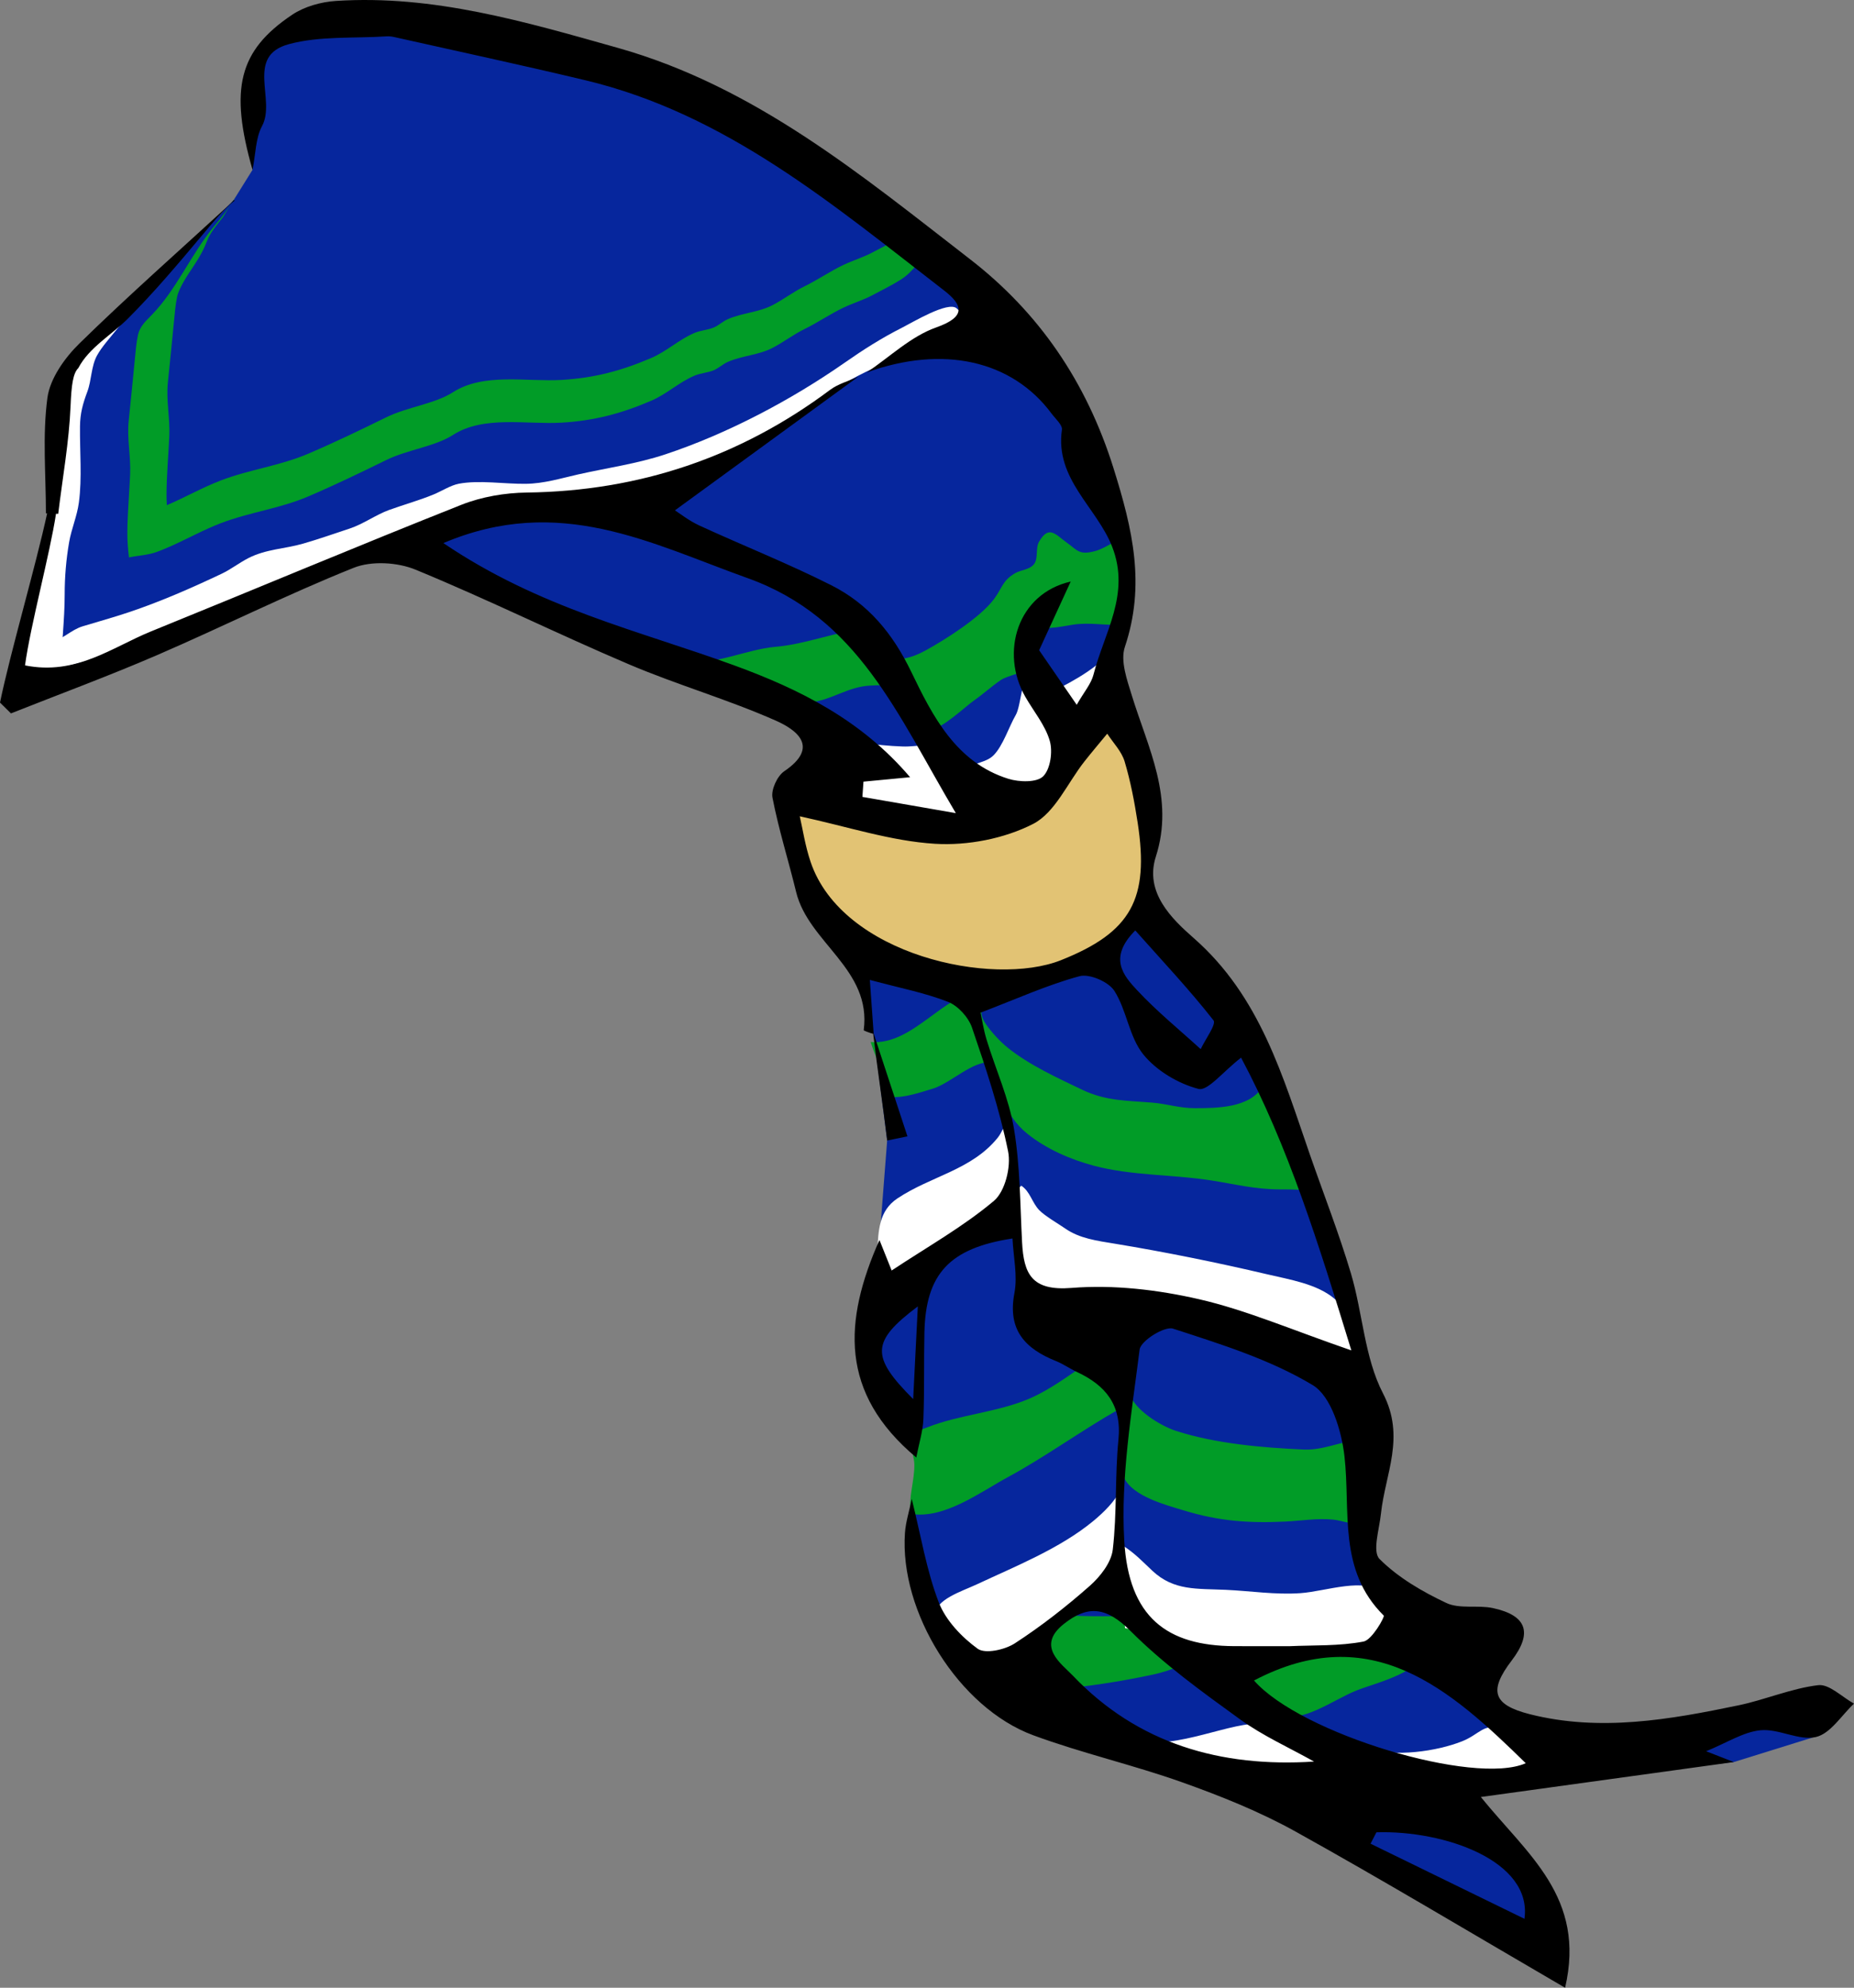 <?xml version="1.0" encoding="UTF-8" standalone="no"?>
<!-- Generator: Adobe Illustrator 16.0.0, SVG Export Plug-In . SVG Version: 6.00 Build 0)  -->

<svg
   xmlns:dc="http://purl.org/dc/elements/1.1/"
   xmlns:cc="http://creativecommons.org/ns#"
   xmlns:rdf="http://www.w3.org/1999/02/22-rdf-syntax-ns#"
   xmlns:svg="http://www.w3.org/2000/svg"
   xmlns="http://www.w3.org/2000/svg"
   xmlns:sodipodi="http://sodipodi.sourceforge.net/DTD/sodipodi-0.dtd"
   xmlns:inkscape="http://www.inkscape.org/namespaces/inkscape"
   version="1.1"
   id="Layer_1"
   x="0px"
   y="0px"
   width="688.082px"
   height="737.535px"
   viewBox="0 0 688.082 737.535"
   enable-background="new 0 0 688.082 737.535"
   xml:space="preserve"
   sodipodi:docname="1459.svg"
   inkscape:version="0.92.4 (5da689c313, 2019-01-14)"><rect x="0" y="0" width="688.082" height="737.535" fill="#808080" stroke="none"/><defs
   id="defs42" /><sodipodi:namedview
   pagecolor="#ffffff"
   bordercolor="#666666"
   borderopacity="1"
   objecttolerance="10"
   gridtolerance="10"
   guidetolerance="10"
   inkscape:pageopacity="0"
   inkscape:pageshadow="2"
   inkscape:window-width="1920"
   inkscape:window-height="996"
   id="namedview40"
   showgrid="false"
   inkscape:zoom="0.90505376"
   inkscape:cx="221.56156"
   inkscape:cy="575.86228"
   inkscape:window-x="1912"
   inkscape:window-y="-8"
   inkscape:window-maximized="1"
   inkscape:current-layer="Layer_1" />
<g
   id="Layer_4">
	<polygon
   fill="#06269D"
   points="131.812,6.856 209.52,19.291 289.302,53.483 328.676,80.423 376.338,119.794 403.277,166.421    412.292,187.207 417.594,209.661 414.164,240.845 410.732,256.75 417.594,272.654 423.519,287.312 425.389,303.215 425.389,312.26    425.389,335.648 439.423,353.112 465.619,387.916 499.61,480.972 510.838,532.117 504.912,576.71 528.612,596.669 551.689,628.791    567.595,644.07 632.147,644.07 681.732,632.533 672.646,644.714 643.469,653.791 563.228,661.535 539.527,667.771 552.313,681.494    574.455,707.062 570.714,726.708 470.608,667.769 409.486,646.562 348.673,605.708 338.373,556.16 340.635,538.054    328.092,514.027 323.103,488.455 326.391,460.083 329.256,423.177 324.244,383.513 316.552,354.668 293.164,309.761    296.283,292.297 308.757,269.533 264.787,249.887 152.519,204.044 131.812,206.54 11.561,257.058 5.636,248.951 20.606,184.397    23.412,140.114 39.941,122.027 86.679,74.305 93.716,63.024 92.332,38.139 96.697,19.739 114.473,6.856  "
   id="polygon2" />
</g>
<g
   id="Layer_1_1_">
	<polygon
   fill="#E2C374"
   points="291.615,296.655 341.061,306.302 380.376,296.655 399.43,277.841 413.421,265.542 422.958,285.922    427.169,315.951 425.389,335.648 404.496,357.195 369.281,364.915 326.59,355.024 303.675,335.246 291.615,305.821  "
   id="polygon5" />
	<g
   id="g13">
		<g
   id="g11">
			<path
   fill="#019C27"
   d="M334.284,87.916c-3.339,2.12-6.899,3.824-10.344,5.678c-3.456,1.86-7.277,2.99-10.837,4.669     c-4.93,2.329-9.531,5.534-14.555,7.998c-4.175,2.044-7.665,4.781-11.73,6.912c-5.223,2.739-11.264,2.88-16.693,5.246     c-1.819,0.794-3.389,2.308-5.121,3.058c-2.334,1.007-4.896,1.043-7.321,2.084c-5.859,2.509-10.143,6.762-16.034,9.288     c-11.069,4.744-21.122,7.404-33.206,8.118c-13.072,0.77-28.889-2.767-40.327,4.565c-6.767,4.335-16.882,5.44-24.79,9.318     c-9.291,4.558-19.188,9.341-28.971,13.512c-10.594,4.518-21.647,5.804-32.346,9.883c-6.884,2.626-13.294,6.303-20.079,9.194     c-0.077-1.247-0.133-2.497-0.13-3.755c0.021-7.39,0.716-14.611,1.036-21.883c0.3-6.752-1.235-13.313-0.523-19.97     c0.811-7.566,1.515-15.112,2.267-22.705c0.291-2.927,0.546-6.201,1.165-9.051c0.71-3.265,3.804-7.891,5.606-10.59     c7.729-11.569,2.949-8.647,11.397-18.908l2.724-4.444c-1.896,2.838-3.907,5.279-6.2,8.066     c-8.447,10.26-13.645,23.048-22.885,32.588c-2.259,2.332-4.474,4.242-5.183,7.508c-0.619,2.848-0.874,6.123-1.165,9.049     c-0.752,7.593-1.456,15.14-2.266,22.705c-0.713,6.658,0.822,13.216,0.522,19.97c-0.221,5.013-0.608,10.005-0.842,15.042     c-0.105,2.27-0.188,4.546-0.192,6.841c-0.009,3.005,0.257,5.969,0.598,8.92c3.434-0.706,7.063-0.83,10.397-2.054     c1.804-0.663,3.564-1.407,5.312-2.19c6.186-2.765,12.114-6.063,18.439-8.478c10.697-4.079,21.751-5.365,32.346-9.882     c9.78-4.172,19.68-8.956,28.971-13.513c7.908-3.877,18.023-4.983,24.79-9.32c11.438-7.329,27.255-3.793,40.327-4.563     c12.084-0.713,22.137-3.373,33.206-8.118c5.893-2.525,10.175-6.778,16.034-9.287c2.426-1.041,4.987-1.077,7.321-2.085     c1.732-0.749,3.302-2.264,5.121-3.057c5.431-2.367,11.472-2.507,16.693-5.246c4.065-2.131,7.557-4.869,11.73-6.913     c5.022-2.463,9.625-5.668,14.555-7.997c3.56-1.68,7.381-2.81,10.837-4.669c3.443-1.854,7.005-3.559,10.344-5.678     c4.825-3.062,6.998-7.347,10.677-11.268L334.284,87.916z"
   id="path7" />
			<path
   fill="#019C27"
   d="M85.47,76.132c0.746-1.119,1.478-2.295,2.196-3.587L85.47,76.132z"
   id="path9" />
		</g>
	</g>
	<path
   fill="#DA01C1"
   d="M22.694,249.48c0-9.791,1.322-19.153,1.312-28.961c-0.008-6.443,0.558-13.041,1.65-19.355   c0.877-5.063,2.933-9.564,3.619-14.694c1.229-9.175,0.31-18.946,0.415-28.27c0.056-4.886,1.042-8.37,2.722-12.876   c1.611-4.32,1.387-9.392,3.609-13.445c3.508-6.391,12.133-13.257,13.324-20.442c-4.108,2.699-7.745,6.91-11.322,10.266   c-4.004,3.754-10.67,8.516-13.338,13.389c-3.921,7.165-4.586,19.512-5.5,27.845c-0.941,8.594,1.842,17.216,0.469,25.693   c-1.592,9.818-5.012,19.572-6.896,29.683c-1.627,8.736-5.732,17.231-7.455,25.902c-1.181,5.937-2.691,10.047,4.646,10.077   c5.205,0.023,7.68-3.051,12.309-4.81"
   id="path15"
   style="fill:#ffffff" />
	<path
   fill="#DA01C1"
   d="M19.196,238.111c4.016-0.824,7.206-4.419,11.423-5.706c5.729-1.75,11.689-3.384,17.447-5.324   c11.682-3.933,23.054-8.924,34.225-14.213c3.375-1.598,6.547-4.079,9.877-5.781c6.614-3.38,13.485-3.408,20.283-5.367   c5.85-1.684,11.543-3.699,17.313-5.601c5.022-1.653,9.846-5.161,14.572-6.873c5.516-1.997,11.218-3.566,16.577-5.776   c2.962-1.22,6.332-3.409,9.367-3.986c7.514-1.428,17.076,0.125,24.779,0.032c6.885-0.082,12.969-2.016,19.573-3.5   c10.662-2.397,21.762-3.939,32.309-7.44c23.058-7.656,46.691-20.157,66.545-34.001c7.008-4.887,13.604-9.102,21.351-13.02   c4.026-2.036,16.986-9.872,20.19-7.169c8.863,7.48-11.875,16.167-16.635,17.37c-16.591,4.193-29.29,12.55-42.736,22.398   c-15.237,11.162-34.124,23.168-52.956,25.352c-8.518,0.988-16.659,3.982-25.252,4.819c-6.92,0.675-13.472,1.292-20.24,3.084   c-13.208,3.496-27.459,4.932-40.163,9.465c-11.681,4.166-22.277,10.231-33.732,14.197c-9.403,3.256-17.782,6.518-27.156,9.632   c-10.787,3.585-21.559,8.815-32.488,12.947c-10.089,3.814-20.461,9.312-30.99,11.574c-5.614,1.206-10.826,2.985-16.465,4.2   c-0.852-2.815-2.104-6.541-0.877-9.5c3.453,0.75,3.47-1.912,5.609-3.564"
   id="path17"
   style="fill:#ffffff" />
	<path
   fill="#DA01C1"
   d="M379.024,439.935c3.282,2.109,3.99,6.313,6.677,9.086c2.08,2.15,7.15,5.076,9.623,6.795   c5.353,3.723,11.697,4.537,18.584,5.67c18.256,3.002,38.034,7,56.341,11.316c8.389,1.979,18.491,3.555,24.987,9.049   c7.449,6.301,6.864,17.529,9.533,26.352c-8.951-5.379-16.011-8.699-27.17-8.699c-6.777,0-12.477,0.695-18.295-2.262   c-4.251-2.156-7.562-5.557-12.359-7.189c-9.66-3.289-22.26-0.791-33.057-0.816c-13.339-0.033-23.283,1.715-32.692-7.611   c-0.59-9.121-1.316-33.029-14.362-28.865c-6.854,2.188-12.328,10.064-18.66,13.863c-3.301,1.982-6.87,3.432-10.044,5.801   c-1.593,1.188-6.627,7.736-8.592,7.826c-4.742,0.215-4.085-11.648-3.922-15.631c0.33-8.104,0.602-15.377,7.396-19.926   c12.504-8.369,27.526-10.51,37.266-22.541c1.899-2.351,1.568-4.16,4.52-4.723c0.373,3.835,1.779,6.887,2.173,10.865   c0.414,4.188-1.156,8.939,1.369,12.326"
   id="path19"
   style="fill:#ffffff" />
	<path
   fill="#DA01C1"
   d="M417.367,643.292c11.404,8.414,33.716-2.322,46.561-3.574c13.911-1.355,30.13,4.525,43.691,9.014   c9.957,3.295,25.647,1.125,35.151-2.699c6.354-2.557,7.992-6.861,14.358-4.504c4.089,1.516,13.374,6.807,12.924,12.035   c-0.527,6.098-13.017,9.285-18.298,9.734c-10.878,0.928-22.238-0.752-33.017-2.236c-14.663-2.02-29.119,1.594-43.753,2.121   c-21.125,0.764-42.332-8.551-59.674-19.205"
   id="path21"
   style="fill:#ffffff" />
	<path
   fill="#DA01C1"
   d="M305.074,270.125c7.988,5.054,20.218,6.5,29.865,6.848c6.093,0.219,9.676-1.839,13.441,1.904   c2.93,2.91,3.659,7.419,7.396,10.181c1.21-6.219,9.185-4.983,12.975-8.817c3.506-3.543,5.744-10.686,8.217-14.925   c2.028-3.478,2.108-14.328,5.651-16.43c4-2.374,6.095,3.883,7.824,7.814c8.442-4.265,18.806-9.794,24.045-17.9   c0.704,5.303-3.761,19.348-7.168,23.639c-2.877,3.624-7.178,2.023-9.537,4.313c-2.047,1.989-2.052,8.558-2.862,11.041   c-1.734,5.307-4.691,17.37-10.385,19.922c-5.415,2.43-18.689-0.472-24.679-0.064c1.822,1.699,1.467,3.071,1.945,5.238   c-6.887,0.729-12.253,3.631-18.917,3.375c-5.942-0.227-12.107-3.503-17.788-6.181c-6.354-2.995-13.185-2.892-15.234-8.865   c-1.395-4.07-6.791-16.559-3.42-19.722"
   id="path23"
   style="fill:#ffffff" />
	<path
   fill="#019C27"
   d="M254.406,245.477c11.146,1.356,22.599-4.535,33.379-5.479c11.718-1.026,22.275-5.639,33.604-6.741   c3.02,12.712,12.113,13.579,22.047,8.129c7.436-4.078,20.439-12.311,25.521-19.172c3.071-4.145,3.08-6.887,7.979-9.642   c1.924-1.081,5.389-1.228,6.896-3.353c1.582-2.233,0.392-5.812,1.818-8.266c3.682-6.333,6.114-2.572,10.49,0.551   c3.777,2.697,4.371,4.611,10.539,2.902c1.963-0.543,6.086-2.697,7.852-4.081c4.68,11.571,6.353,19.855,2.049,31.388   c-6.572,0.519-11.705-0.922-18.381,0.068c-2.619,0.389-5.507,1.043-8.254,1.183c-2.443,0.123-5.063-0.78-8.113-0.392   c-0.159,5.364,3.101,12.284-0.055,15.503c-1.328,1.356-8,2.656-10.319,4.23c-3.365,2.283-6.514,5.183-9.896,7.549   c-3.453,2.416-12.238,10.883-16.377,10.819c-4.585-0.071-5.431-7.497-8.629-11.487c-4.105-5.12-5.972-5.167-13.524-4.81   c-8.252,0.39-13.977,5.169-21.946,6.213c-7.085,0.928-17.797-0.92-24.231-3.302c-5.158-1.907-8.801-5.943-13.511-8.275   c-2.094-1.038-4.747-1.324-6.881-2.169"
   id="path25" />
	<path
   fill="#019C27"
   d="M489.261,442.671c-4.361-1.439-9.77-1.348-14.38-1.367c-9.327-0.041-16.018-1.857-25.403-3.324   c-14.603-2.277-29.381-1.693-43.563-5.465c-8.702-2.313-17.671-6.246-24.654-11.869c-8.291-6.674-10.738-16.294-13.298-26.486   c-6.982-0.709-15.108,7.775-21.808,9.785c-4.413,1.324-10.731,3.547-15.63,3.055c-1.529-6.971-5.24-13.428-7.393-20.369   c15.779,1.248,26.812-17.836,41.438-19.186c1.224,6.586-2.341,7.283,1.477,12.75c2.107,3.021,5.231,6.342,7.992,8.573   c7.912,6.399,18.698,11.317,27.608,15.575c8.838,4.225,16.663,4.008,26.022,4.779c5.538,0.457,10.051,2.061,15.747,2.053   c8.252-0.012,20.519-0.049,25.232-8.096c0.039,0.356-1.354-0.734-1.249-0.636c7.693-3.733,17.953,30.987,19.118,36.804"
   id="path27" />
	<path
   fill="#019C27"
   d="M505.694,564.55c-3.53,1.65-7.211-0.354-10.92-0.719c-5.966-0.588-12.009,0.465-17.82,0.734   c-13.76,0.643-24.675-0.189-37.619-4.143c-6.484-1.979-18.888-5.156-22.152-12.117c-1.682-3.59-0.304-9.934-0.346-13.896   c-0.05-4.332-1.611-7.404-1.779-11.406c-13.58,7.717-27.366,17.703-40.842,24.984c-10.269,5.545-23.72,15.77-36.17,13.723   c-1.027-5.902,1.403-12.285,1.301-18.385c-0.045-2.576-1.363-5.414-0.735-8.217c1.212-5.416,1.111-3.719,5.49-5.479   c11.794-4.744,26.251-5.576,38.214-10.805c7.609-3.324,14.532-8.605,21.359-13.184c4.731-3.172,13.106-12.678,16.464-6.807   c2.722,4.76-2.05,13.506-0.717,18.469c1.517,5.652,11.093,11.688,17.042,13.613c14.721,4.766,32.182,6.248,47.559,6.926   c8.506,0.377,16.559-4.688,24.359-3.33c0.26,10.135-0.968,20.24-1.316,30.035"
   id="path29" />
	<path
   fill="#019C27"
   d="M473.513,636.449c10.123,3.176,20.872-5.645,30.106-9.281c7.521-2.961,25.155-6.855,25.949-16.635   c-11.215-0.576-18.537-4.123-29.476-8.066c-4.837-1.746-10.905-3.873-16.007-3.678c-5.293,0.203-7.527,3.139-12.115,5.514   c-7.226,3.736-15.952,4.73-22.921,8.336c-7.03,3.635-12.876,6.932-21.364,8.742c-11.845,2.525-24.592,4.533-36.758,5.482   c-4.955,0.385-23.138,3.563-26.71-0.293c-1.24-1.338-0.611-9.309-0.296-11.352c1.174-7.582,5.207-16.135,13.043-17.648   c6.923-1.342,14.182,1.6,21.069,1.896c20.281,0.889,39.979-1.119,60.234-1.297c0.542,4.441-1.928,9.867-2.54,14.354   c-1.219,8.896-1.087,8.695,3.423,12.945c3.992,3.766,10.977,9.064,15.729,11.66"
   id="path31" />
	<path
   fill="#DA01C1"
   d="M416.681,573.451c4.475,2.807,7.555,6.156,11.074,9.436c7.952,7.41,16.452,6.504,27.229,7.002   c9.278,0.428,18.259,1.885,27.698,1.23c9.486-0.658,23.949-6.211,31.057,0.102c5.998,5.328,7.228,9.652,1.709,15.234   c-7.021,7.105-8.346,4.945-16.923,5.188c-4.405,0.125-7.86,2.65-12.105,3.498c-4.971,0.988-10.209,0.305-15.48,0.748   c-10.958,0.92-25.08,5.146-35.596-0.084c-1.625-0.807-4.251-5.203-5.073-6.502c-4.795-0.16-7.89-4.563-12.727-5.186   c-0.255-4.535-2.997-12.658-8.104-12.775c-5.138-0.115-15.938,9.936-20.167,13.074c-5.035,3.736-9.843,10.887-15.729,13.025   c-6.178,2.242-11.455-1.729-16.433-5.131c-4.498-3.074-10.544-6.617-10.271-12.809c0.266-6.088,9.971-8.963,15.749-11.672   c14.142-6.631,30.794-13.256,43.12-23.436c3.949-3.262,8.172-7.406,10.337-11.943c-0.159,6.553-0.089,12.561-1.559,18.844   c0.147,0.797,0.648,1.059,1.507,0.787"
   id="path33"
   style="fill:#ffffff" />
</g>
<g
   id="Layer_3">
	<path
   d="M674.792,625.261c-10.015,1.201-19.62,5.408-29.581,7.482c-25.592,5.326-51.424,9.867-77.407,3.303   c-13.961-3.525-15.261-8.801-6.734-19.973c7.79-10.203,5.623-16.709-7.012-19.412c-5.668-1.215-12.34,0.432-17.293-1.904   c-8.932-4.209-17.918-9.439-24.787-16.326c-2.717-2.725-0.063-11.051,0.537-16.787c1.554-14.768,9.187-28.402,0.771-44.625   c-6.903-13.311-7.512-29.768-11.91-44.527c-4.434-14.881-10.121-29.383-15.222-44.064c-10.088-29.055-18.417-58.701-43.129-80.365   c-8.168-7.154-18.31-16.961-14.055-30.21c6.982-21.758-2.89-40.271-8.893-59.747c-1.794-5.822-4.339-12.888-2.604-18.066   c7.714-23.009,2.939-43.507-4.207-66.311c-10.103-32.249-27.828-57.874-53.219-77.522c-40.337-31.217-79.937-64.151-130.842-78.469   c-34.323-9.66-68.378-19.759-104.536-17.386c-5.553,0.366-11.715,2.08-16.272,5.145C88.561,18.817,85.135,32.928,93.716,63.022   c1.205-5.978,1.125-11.782,3.535-16.242c5.279-9.763-6.354-25.981,9.943-30.392c11.506-3.109,24.127-2.102,36.256-2.9   c0.959-0.063,1.961,0.054,2.904,0.27c23.661,5.313,47.38,10.39,70.963,16.036c52.195,12.493,92.044,46.291,133.033,77.959   c6.988,5.398,8.369,9.758-2.881,13.732c-9.397,3.315-17.261,10.972-25.806,16.71c28.253-10.235,53.911-4.546,68.599,15.246   c1.448,1.952,4.105,4.231,3.852,6.024c-2.62,18.33,12.943,28.748,18.66,43.423c6.85,17.589-3,31.917-6.938,47.425   c-0.865,3.409-3.479,6.371-6.229,11.192c-5.746-8.341-10.521-15.271-13.948-20.246c4.479-9.741,8.102-17.611,11.718-25.479   c-19.77,4.501-26.274,26.279-16.85,42.756c3.111,5.434,7.388,10.513,9.078,16.346c1.16,4.005,0.234,10.524-2.463,13.175   c-2.382,2.348-8.891,2.162-12.898,0.91c-19.501-6.085-28.232-23.503-36.016-39.631c-6.959-14.431-16.065-25.309-29.713-32.193   c-15.966-8.048-32.65-14.654-48.909-22.13c-3.92-1.803-7.401-4.572-9.113-5.651c23.286-16.97,45.653-33.27,68.019-49.573   c-3.501,1.594-7.431,2.616-10.442,4.869c-33.398,24.959-70.814,37.559-112.545,38.097c-8.153,0.104-16.771,1.567-24.318,4.558   c-38.539,15.284-76.755,31.38-115.17,46.971c-14.45,5.866-27.718,16.414-46.749,12.604c1.995-14.75,9.204-41.242,11.505-56.265   c0.271,0.01,0.543,0.022,0.816,0.033c1.598-13.335,4.029-26.633,4.58-40.007c0.316-7.69,0.885-12.123,2.887-14.088   c3.938-7.574,12.406-12.335,18.463-18.407c9.73-9.752,18.617-20.304,27.467-30.845c3.644-4.338,7.574-9.245,12.185-13.004   c-0.17,0-0.338,0.001-0.508,0.001c-0.14,0.204-0.518,0.681-0.962,1.087c-18.799,17.275-37.972,34.165-56.211,52.015   c-5.485,5.364-10.958,13.035-11.918,20.247c-1.871,14.051-0.547,28.525-0.547,42.82c0.148,0.008,0.297,0.012,0.445,0.018   C13.209,210.273,3.929,241.722,0,260.683c1.355,1.34,2.714,2.675,4.07,4.014c18.107-7.179,36.4-13.924,54.271-21.643   c24.405-10.545,48.229-22.489,72.891-32.364c6.607-2.648,16.234-2.1,22.964,0.666c26.728,10.981,52.669,23.854,79.272,35.157   c17.857,7.59,36.657,12.999,54.393,20.839c7.719,3.411,16.519,9.77,3.195,18.812c-2.598,1.76-4.938,6.848-4.363,9.814   c2.282,11.78,5.936,23.28,8.769,34.957c4.596,18.926,28.074,28.629,25.092,51.311c-0.021,0.146,2.139,1.008,3.518,1.334   c1.57,13.334,3.586,26.297,5.187,39.596c2.509-0.514,5.018-1.029,7.526-1.543c-4.18-12.707-8.357-25.412-12.539-38.121   c-0.425-5.958-0.849-11.916-1.418-19.924c11.418,3.071,20.535,4.803,29.021,8.145c3.719,1.465,7.584,5.727,8.896,9.563   c5.161,15.092,10.235,30.336,13.394,45.918c1.158,5.705-1.117,14.865-5.271,18.361c-11.379,9.576-24.587,16.984-37.947,25.83   c-1.568-3.928-2.832-7.088-4.526-11.32c-13.282,29.955-14.979,56.734,13.67,80.711c1.066-5.52,2.463-9.83,2.634-14.197   c0.416-10.711,0.145-21.447,0.379-32.168c0.477-21.766,9.243-31.311,32.687-34.908c0.332,6.834,1.947,13.82,0.716,20.262   c-2.628,13.729,3.999,20.637,15.451,25.23c2.688,1.08,5.107,2.809,7.747,4.039c10.673,4.977,16.678,12.26,15.414,25.07   c-1.336,13.557-0.519,27.34-2.108,40.85c-0.567,4.801-4.642,10.008-8.526,13.438c-8.756,7.73-18.053,14.992-27.846,21.344   c-3.685,2.389-11,4.002-13.77,1.99c-5.95-4.324-11.868-10.525-14.452-17.242c-4.545-11.807-6.578-24.582-10.013-38.342   c-0.953,4.627-2.232,8.563-2.519,12.574c-2.088,29.316,19.974,64.936,47.617,75.117c18.147,6.688,37.165,11.002,55.39,17.498   c14.331,5.111,28.653,10.844,41.918,18.209c32.665,18.146,64.72,37.391,100.072,57.977c7.8-33.586-13.948-49.371-31.268-70.779   c33.826-4.674,64.396-8.893,93.885-12.967c-2.128-0.83-5.759-2.248-10.275-4.014c7.729-3.139,13.798-7.166,20.204-7.785   c6.754-0.652,14.322,4.008,20.605,2.498c5.373-1.297,9.435-8.043,14.077-12.377C683.631,629.666,678.885,624.773,674.792,625.261z    M338.909,519.117c-15.745-15.801-15.712-21.291,1.729-34.4C339.996,497.472,339.509,507.185,338.909,519.117z M513.558,599.449   c0.434,0.43-4.338,9.016-7.488,9.625c-8.977,1.73-18.369,1.305-27.602,1.729c-6.813-0.014-13.621,0.014-20.433-0.02   c-24.945-0.123-39.143-10.699-40.781-39.061c-1.361-23.508,2.736-47.422,5.696-70.99c0.407-3.242,9.263-8.779,12.416-7.75   c17.739,5.77,36.009,11.439,51.817,20.939c6.891,4.145,10.736,17.045,11.798,26.439C501.29,560.773,496.47,582.539,513.558,599.449   z M450.372,378.587c1.125,1.435-3.042,7.02-4.757,10.686c-7.901-7.227-16.271-14.011-23.553-21.815   c-5.096-5.458-10.857-12.027-0.729-22.232C431.721,356.894,441.554,367.343,450.372,378.587z M272.519,246.888   c-35.207-12.863-72.283-21.197-107.966-45.382c43.071-18.269,76.923,0.126,112.87,12.986c41.119,14.711,55.507,50.49,77.313,87.21   c-13.277-2.307-23.971-4.167-34.669-6.024c0.132-1.884,0.26-3.766,0.394-5.653c5.194-0.495,10.392-0.985,17.309-1.649   C319.642,267.1,296.807,255.756,272.519,246.888z M300.853,319.835c-2.031-5.989-2.965-12.352-4.038-16.958   c17.824,3.848,33.867,9.205,50.177,10.2c12.088,0.737,25.71-1.883,36.417-7.362c8.158-4.178,12.788-15.217,19.044-23.158   c2.755-3.5,5.647-6.893,8.479-10.332c2.214,3.414,5.328,6.555,6.449,10.299c2.219,7.4,3.67,15.083,4.847,22.737   c4.337,28.261-2.318,40.608-28.467,51.005C368.502,366.311,312.595,354.464,300.853,319.835z M397.673,477.871   c-14.792,1.188-17.73-5.197-18.348-16.961c-0.735-14.059-0.706-28.273-3.004-42.091c-1.869-11.241-6.778-21.966-10.144-32.981   c-1.176-3.846-1.77-7.871-2.258-10.104c13.411-5.117,24.8-10.301,36.714-13.524c3.713-1.001,10.801,2.071,12.947,5.44   c4.596,7.211,5.477,17.042,10.698,23.53c4.876,6.06,12.957,10.879,20.515,12.844c3.449,0.899,9.028-6.354,15.815-11.591   c17.457,32.689,28.854,69.301,40.922,108.611c-22.075-7.596-38.912-14.936-56.505-18.979   C429.67,478.537,413.292,476.617,397.673,477.871z M398.159,621.71c-4.124-4.33-13.745-10.818-3.445-19.076   c9.106-7.305,16.048-6.311,24.874,2.535c12.217,12.244,26.515,22.553,40.601,32.75c8.499,6.15,18.287,10.521,27.497,15.689   C452.998,655.859,422.208,646.964,398.159,621.71z M565.775,711.953c-19.699-9.615-38.408-18.744-57.116-27.873   c0.727-1.408,1.448-2.814,2.174-4.223C536.015,679.041,568.781,690.457,565.775,711.953z M465.405,623.533   c43.514-22.877,72.867,3.252,100.849,30.688C547.279,662.632,482.811,643.361,465.405,623.533z"
   id="path36" />
</g>
</svg>